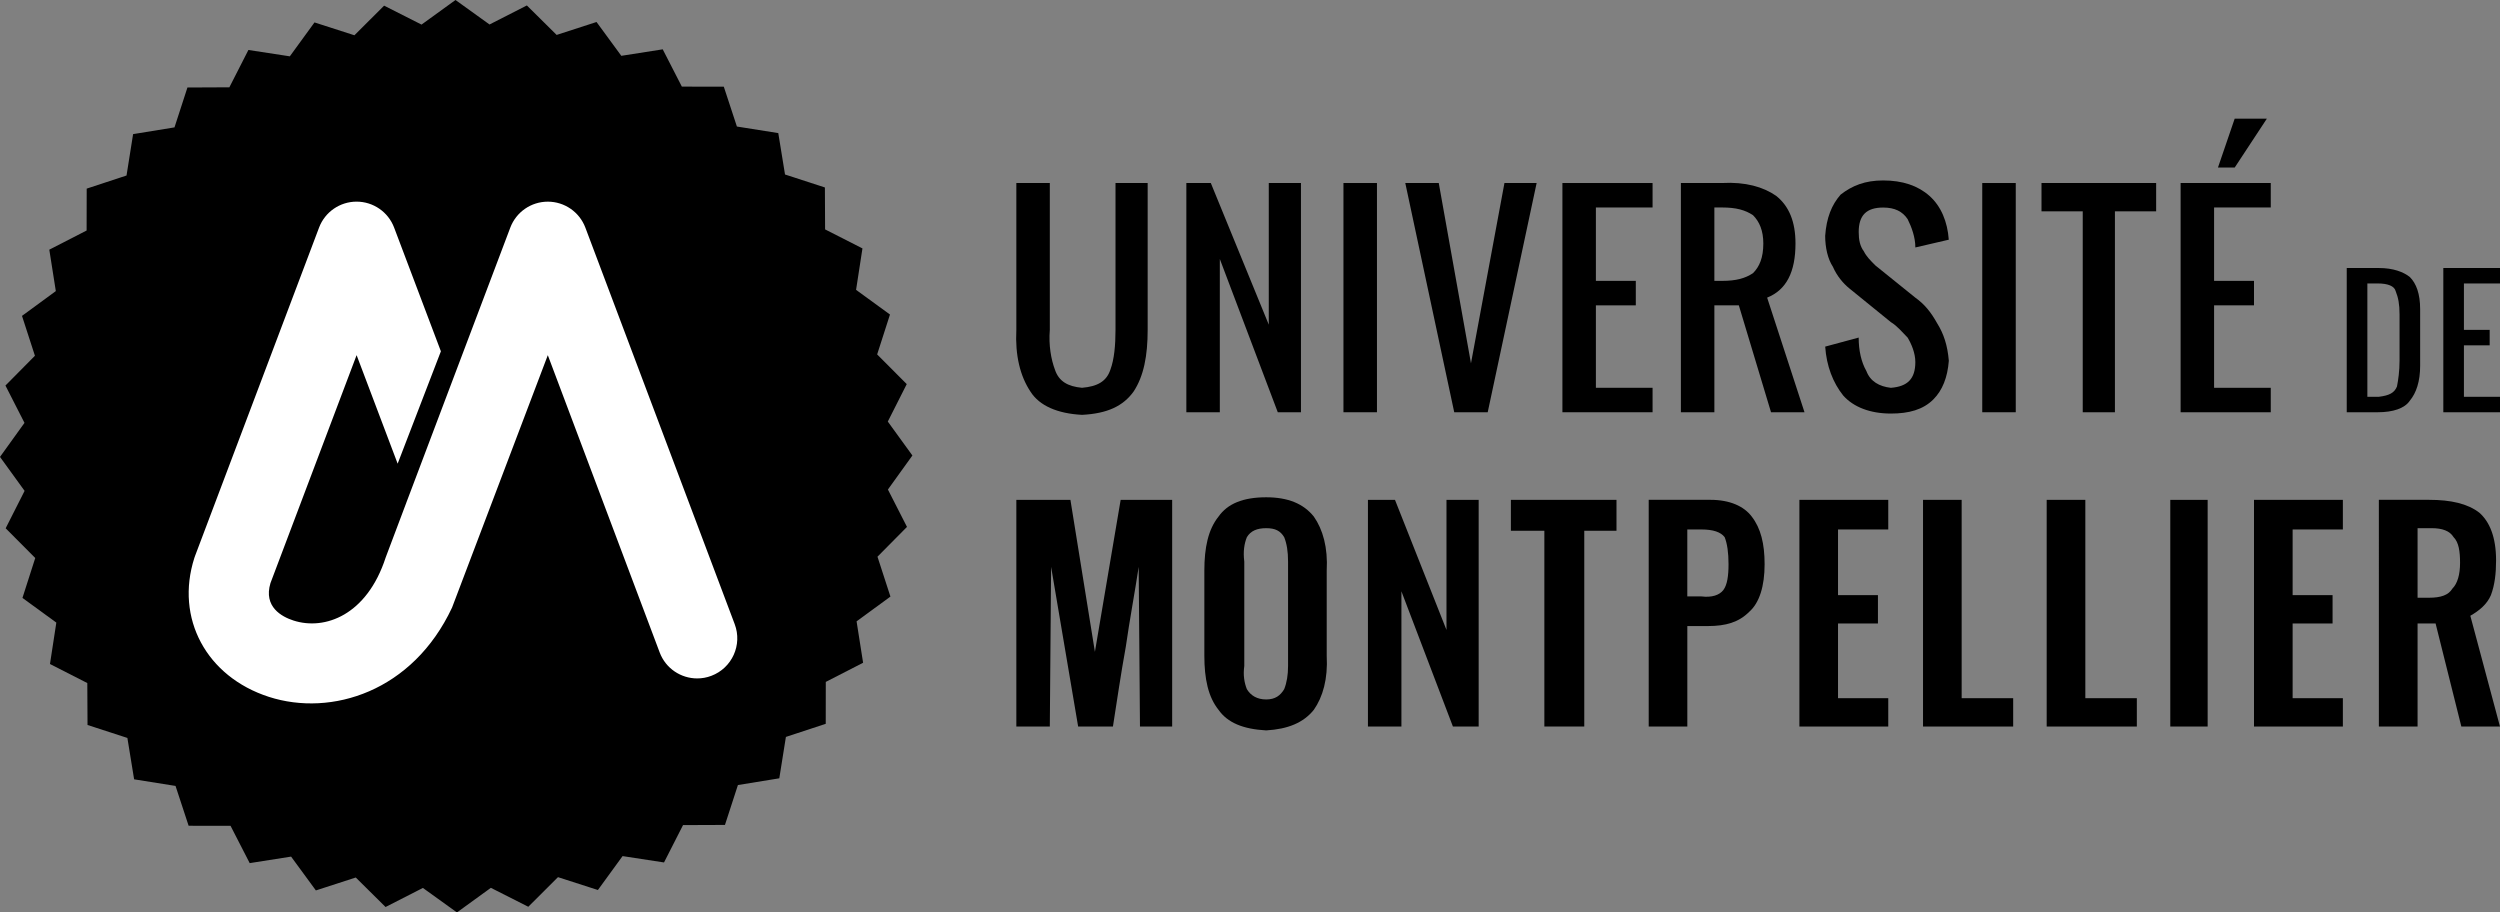 <?xml version="1.0" encoding="utf-8"?>
<!-- Generator: Adobe Illustrator 26.5.0, SVG Export Plug-In . SVG Version: 6.00 Build 0)  -->
<svg version="1.1" id="Original" xmlns="http://www.w3.org/2000/svg" xmlns:xlink="http://www.w3.org/1999/xlink" x="0px" y="0px"
	 viewBox="0 0 93.202 34.016" enable-background="new 0 0 93.202 34.016" xml:space="preserve">
<rect x="0" y="0" width="93.202" height="34.016" fill="#808080" stroke="none"/>
<g>
	<g>
		<path d="M76.109,7.879h1.537v7.49h1.2v-7.49h1.537V6.823h-4.274V7.879z"/>
		<path d="M75.149,6.823H73.9v8.546h1.249V6.823z"/>
		<path d="M72.652,8.936c-0.048-0.672-0.288-1.249-0.72-1.633c-0.432-0.384-1.008-0.576-1.728-0.576
			c-0.672,0-1.152,0.192-1.584,0.528c-0.336,0.384-0.528,0.865-0.576,1.537c0,0.432,0.096,0.864,0.288,1.153
			c0.144,0.336,0.384,0.624,0.624,0.816l1.537,1.248c0.24,0.144,0.432,0.384,0.624,0.576c0.144,0.24,0.288,0.577,0.288,0.913
			c0,0.624-0.288,0.912-0.912,0.96c-0.432-0.048-0.768-0.24-0.912-0.624c-0.192-0.336-0.288-0.768-0.288-1.249l-1.248,0.337
			c0.048,0.72,0.288,1.344,0.672,1.824c0.384,0.432,1.008,0.672,1.777,0.672c0.672,0,1.2-0.144,1.584-0.528
			c0.336-0.336,0.528-0.816,0.576-1.44c-0.048-0.576-0.192-1.008-0.432-1.392c-0.24-0.432-0.48-0.72-0.816-0.96l-1.488-1.2
			c-0.192-0.192-0.336-0.336-0.432-0.528c-0.144-0.192-0.192-0.432-0.192-0.72c0-0.624,0.288-0.912,0.912-0.912
			c0.432,0,0.72,0.144,0.912,0.432c0.144,0.288,0.288,0.672,0.288,1.056L72.652,8.936z"/>
		<path d="M82.687,6.247h0.624l1.2-1.824h-1.2L82.687,6.247z"/>
		<path d="M84.656,6.823h-3.361v8.546h3.361v-0.912h-2.113v-3.073h1.488v-0.913h-1.488V7.735h2.113V6.823z"/>
		<path d="M89.841,10.328c-0.24-0.192-0.624-0.336-1.153-0.336h-1.2v5.377h1.153c0.576,0,1.008-0.144,1.2-0.432
			c0.24-0.288,0.384-0.72,0.384-1.297v-2.113C90.225,10.953,90.081,10.568,89.841,10.328z M89.313,10.856
			c0.096,0.24,0.144,0.48,0.144,0.864v1.728c0,0.384-0.048,0.72-0.096,0.96c-0.096,0.24-0.288,0.336-0.672,0.384h-0.432v-4.225
			h0.384C89.025,10.568,89.265,10.664,89.313,10.856z"/>
		<path d="M82.303,18.635H80.91v8.451h1.393V18.635z"/>
		<path d="M87.344,19.739v-1.104h-3.313v8.451h3.313v-1.057h-1.873v-2.785h1.489v-1.057h-1.489v-2.448H87.344z"/>
		<path d="M73.132,18.635h-1.44v8.451h3.361v-1.057h-1.921V18.635z"/>
		<path d="M77.742,18.635h-1.44v8.451h3.361v-1.057h-1.92V18.635z"/>
		<path d="M88.689,27.085h1.44v-3.841h0.672l0.96,3.841h1.44l-1.105-4.129c0.337-0.192,0.625-0.432,0.768-0.769
			c0.144-0.384,0.192-0.816,0.192-1.296c0-0.864-0.24-1.44-0.624-1.777c-0.432-0.336-1.057-0.48-1.873-0.48h-1.873V27.085z
			 M90.129,22.284v-2.593h0.528c0.384,0,0.672,0.096,0.816,0.336c0.192,0.192,0.24,0.528,0.24,0.96c0,0.432-0.096,0.768-0.288,0.96
			c-0.144,0.24-0.432,0.337-0.864,0.337H90.129z"/>
		<path d="M93.202,10.568V9.992h-2.113v5.377h2.113v-0.576h-1.345v-1.92h0.96v-0.576h-0.96v-1.729H93.202z"/>
		<path d="M53.638,6.823H52.39l1.825,8.546h1.248l1.824-8.546h-1.2l-1.248,6.722L53.638,6.823z"/>
		<path d="M61.609,7.735V6.823h-3.361v8.546h3.361v-0.912h-2.113v-3.073h1.488v-0.913h-1.488V7.735H61.609z"/>
		<path d="M64.201,6.823h-1.536v8.546h1.248v-3.985h0.912l1.2,3.985h1.248l-1.393-4.273c0.72-0.288,1.057-0.96,1.057-2.017
			c0-0.816-0.24-1.393-0.72-1.777C65.738,6.967,65.066,6.775,64.201,6.823z M64.201,7.735c0.528,0,0.864,0.096,1.153,0.288
			c0.24,0.24,0.384,0.576,0.384,1.056c0,0.528-0.144,0.864-0.384,1.104c-0.288,0.192-0.624,0.288-1.153,0.288h-0.288V7.735H64.201z"
			/>
		<path d="M42.787,6.823h-1.2v5.474c0,0.576-0.048,1.104-0.192,1.488c-0.144,0.432-0.48,0.624-1.057,0.672
			c-0.528-0.048-0.864-0.24-1.008-0.672c-0.144-0.384-0.24-0.912-0.192-1.488V6.823H37.89v5.474
			c-0.048,0.96,0.144,1.728,0.528,2.305c0.336,0.528,1.008,0.816,1.92,0.864c0.96-0.048,1.537-0.336,1.92-0.864
			c0.384-0.577,0.528-1.345,0.528-2.305V6.823z"/>
		<path d="M48.501,6.823h-1.2v5.281L45.14,6.823h-0.912v8.546h1.248V9.656l2.161,5.714h0.864V6.823z"/>
		<path d="M51.334,6.823h-1.249v8.546h1.249V6.823z"/>
		<path d="M43.699,18.635h-1.92l-0.96,5.666l-0.913-5.666H37.89v8.451h1.248l0.048-5.954l1.008,5.954h1.297
			c0.144-0.913,0.288-1.92,0.48-2.977c0.144-1.008,0.336-2.017,0.48-2.977l0.048,5.954h1.2V18.635z"/>
		<path d="M48.981,19.259c-0.384-0.48-0.96-0.72-1.777-0.72c-0.864,0-1.44,0.24-1.777,0.72c-0.384,0.48-0.528,1.152-0.528,2.017
			v3.169c0,0.864,0.144,1.536,0.528,2.017c0.336,0.48,0.912,0.72,1.777,0.768c0.816-0.048,1.392-0.288,1.777-0.768
			c0.336-0.48,0.528-1.152,0.48-2.017v-3.169C49.509,20.411,49.317,19.739,48.981,19.259z M46.484,20.027
			c0.144-0.24,0.384-0.336,0.72-0.336c0.336,0,0.528,0.096,0.672,0.336c0.096,0.24,0.144,0.528,0.144,0.912v3.889
			c0,0.337-0.048,0.624-0.144,0.864c-0.144,0.24-0.336,0.384-0.672,0.384c-0.336,0-0.576-0.144-0.72-0.384
			c-0.096-0.24-0.144-0.528-0.096-0.864v-3.889C46.34,20.555,46.388,20.267,46.484,20.027z"/>
		<path d="M50.998,18.635v8.451h1.248v-5.041l1.92,5.041h0.96v-8.451h-1.2v4.849l-1.92-4.849H50.998z"/>
		<path d="M65.786,21.035c0-0.768-0.144-1.344-0.48-1.777c-0.288-0.384-0.816-0.624-1.537-0.624h-2.304v8.451h1.44V23.34h0.768
			c0.672,0,1.152-0.144,1.536-0.528C65.594,22.476,65.786,21.851,65.786,21.035z M62.905,19.739h0.528
			c0.432,0,0.72,0.096,0.864,0.288c0.096,0.24,0.144,0.577,0.144,1.008c0,0.432-0.048,0.768-0.192,0.96
			c-0.144,0.192-0.432,0.288-0.817,0.24h-0.528V19.739z"/>
		<path d="M68.523,19.739h1.873v-1.104h-3.313v8.451h3.313v-1.057h-1.873v-2.785h1.488v-1.057h-1.488V19.739z"/>
		<path d="M60.264,19.787v-1.152h-3.937v1.152h1.248v7.298h1.488v-7.298H60.264z"/>
	</g>
	<g>
		<polygon points="34.015,16.981 33.102,18.25 33.813,19.643 32.713,20.754 33.196,22.241 31.934,23.164 32.177,24.708 
			30.786,25.422 30.784,26.984 29.299,27.473 29.053,29.016 27.51,29.267 27.027,30.754 25.464,30.76 24.755,32.153 23.21,31.916 
			22.29,33.18 20.802,32.701 19.695,33.805 18.3,33.099 17.035,34.016 15.766,33.103 14.374,33.814 13.263,32.714 11.776,33.196 
			10.852,31.935 9.309,32.178 8.595,30.787 7.032,30.785 6.544,29.3 5,29.054 4.749,27.511 3.263,27.028 3.255,25.465 1.863,24.755 
			2.1,23.211 0.837,22.291 1.314,20.803 0.211,19.695 0.917,18.3 0,17.034 0.913,15.765 0.203,14.373 1.302,13.263 0.82,11.776 
			2.081,10.852 1.838,9.308 3.229,8.594 3.232,7.032 4.717,6.543 4.962,5 6.505,4.749 6.988,3.262 8.551,3.255 9.261,1.863 
			10.805,2.1 11.725,0.836 13.213,1.315 14.32,0.211 15.715,0.917 16.981,0 18.25,0.913 19.642,0.203 20.752,1.302 22.239,0.82 
			23.163,2.081 24.707,1.839 25.42,3.229 26.984,3.232 27.472,4.717 29.015,4.962 29.266,6.505 30.753,6.989 30.76,8.552 
			32.153,9.261 31.915,10.806 33.179,11.726 32.701,13.213 33.804,14.32 33.098,15.716 		"/>
		<g>
			<path fill="#FFFFFF" d="M27.39,23.268L21.822,8.484c-0.22-0.581-0.777-0.966-1.399-0.966c-0.621,0-1.178,0.385-1.398,0.966
				l-2.166,5.729l-1.598,4.229l-0.114,0.3c0,0.001,0,0.002,0,0.002s-0.76,2.012-0.767,2.035c-0.698,2.155-2.27,2.732-3.438,2.355
				c-0.436-0.141-1.125-0.509-0.859-1.395l3.212-8.499l1.53,4.046l1.612-4.189l-1.744-4.614c-0.22-0.581-0.777-0.966-1.399-0.966
				c-0.621,0-1.178,0.385-1.398,0.966L7.272,20.725c-0.01,0.024-0.018,0.048-0.025,0.071c-0.723,2.252,0.446,4.431,2.779,5.184
				c2.332,0.751,5.362-0.201,6.827-3.329l3.57-9.41l4.171,11.084c0.226,0.599,0.794,0.967,1.398,0.967
				c0.176,0,0.354-0.03,0.528-0.097C27.292,24.904,27.682,24.04,27.39,23.268z"/>
		</g>
	</g>
</g>
</svg>
